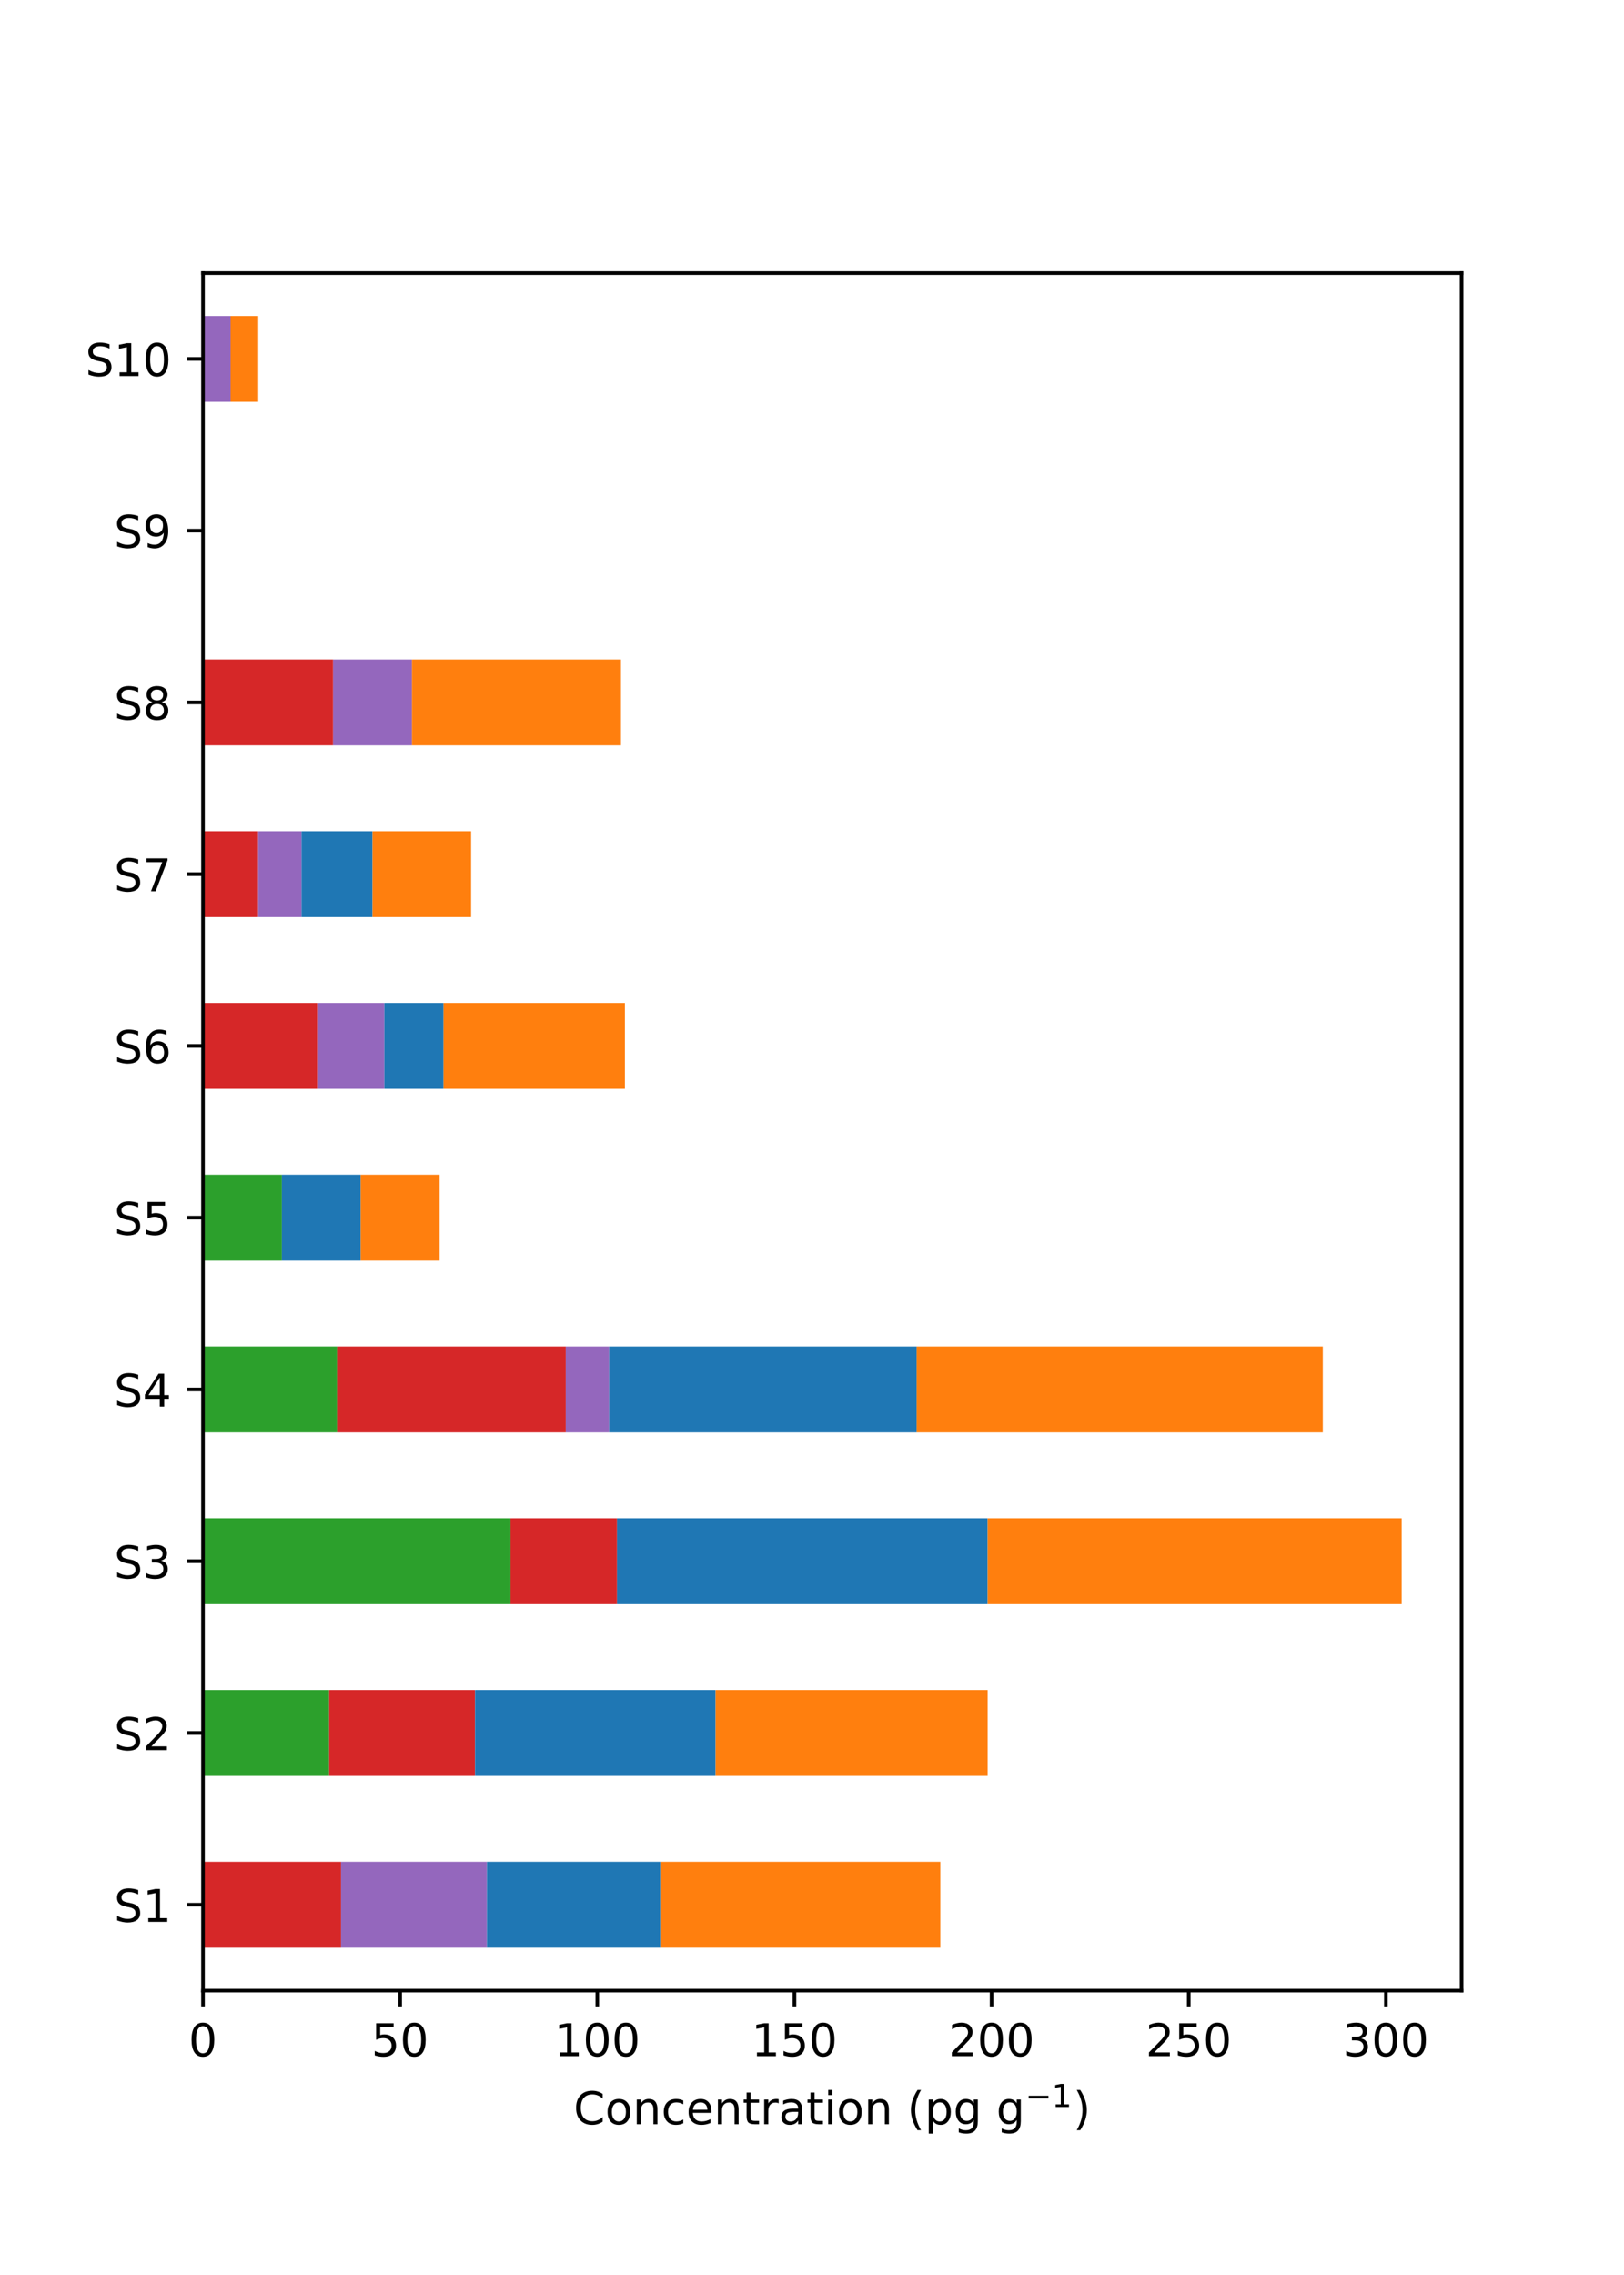 <?xml version="1.0" encoding="utf-8" standalone="no"?>
<!DOCTYPE svg PUBLIC "-//W3C//DTD SVG 1.1//EN"
  "http://www.w3.org/Graphics/SVG/1.1/DTD/svg11.dtd">
<!-- Created with matplotlib (http://matplotlib.org/) -->
<svg height="504pt" version="1.1" viewBox="0 0 360 504" width="360pt" xmlns="http://www.w3.org/2000/svg" xmlns:xlink="http://www.w3.org/1999/xlink">
 <defs>
  <style type="text/css">
*{stroke-linecap:butt;stroke-linejoin:round;}
  </style>
 </defs>
 <g id="figure_1">
  <g id="patch_1">
   <path d="M 0 504 
L 360 504 
L 360 0 
L 0 0 
z
" style="fill:none;"/>
  </g>
  <g id="axes_1">
   <g id="patch_2">
    <path d="M 45 441 
L 324 441 
L 324 60.48 
L 45 60.48 
z
" style="fill:none;"/>
   </g>
   <g id="patch_3">
    <path clip-path="url(#p40e74e3365)" d="M 45 431.487 
L 45 431.487 
L 45 412.461 
L 45 412.461 
z
" style="fill:#2ca02c;"/>
   </g>
   <g id="patch_4">
    <path clip-path="url(#p40e74e3365)" d="M 45 393.435 
L 72.97 393.435 
L 72.97 374.409 
L 45 374.409 
z
" style="fill:#2ca02c;"/>
   </g>
   <g id="patch_5">
    <path clip-path="url(#p40e74e3365)" d="M 45 355.383 
L 113.177 355.383 
L 113.177 336.357 
L 45 336.357 
z
" style="fill:#2ca02c;"/>
   </g>
   <g id="patch_6">
    <path clip-path="url(#p40e74e3365)" d="M 45 317.331 
L 74.718 317.331 
L 74.718 298.305 
L 45 298.305 
z
" style="fill:#2ca02c;"/>
   </g>
   <g id="patch_7">
    <path clip-path="url(#p40e74e3365)" d="M 45 279.279 
L 62.481 279.279 
L 62.481 260.253 
L 45 260.253 
z
" style="fill:#2ca02c;"/>
   </g>
   <g id="patch_8">
    <path clip-path="url(#p40e74e3365)" d="M 45 241.227 
L 45 241.227 
L 45 222.201 
L 45 222.201 
z
" style="fill:#2ca02c;"/>
   </g>
   <g id="patch_9">
    <path clip-path="url(#p40e74e3365)" d="M 45 203.175 
L 45 203.175 
L 45 184.149 
L 45 184.149 
z
" style="fill:#2ca02c;"/>
   </g>
   <g id="patch_10">
    <path clip-path="url(#p40e74e3365)" d="M 45 165.123 
L 45 165.123 
L 45 146.097 
L 45 146.097 
z
" style="fill:#2ca02c;"/>
   </g>
   <g id="patch_11">
    <path clip-path="url(#p40e74e3365)" d="M 45 127.071 
L 45 127.071 
L 45 108.045 
L 45 108.045 
z
" style="fill:#2ca02c;"/>
   </g>
   <g id="patch_12">
    <path clip-path="url(#p40e74e3365)" d="M 45 89.019 
L 45 89.019 
L 45 69.993 
L 45 69.993 
z
" style="fill:#2ca02c;"/>
   </g>
   <g id="patch_13">
    <path clip-path="url(#p40e74e3365)" d="M 45 431.487 
L 75.592 431.487 
L 75.592 412.461 
L 45 412.461 
z
" style="fill:#d62728;"/>
   </g>
   <g id="patch_14">
    <path clip-path="url(#p40e74e3365)" d="M 72.97 393.435 
L 105.31 393.435 
L 105.31 374.409 
L 72.97 374.409 
z
" style="fill:#d62728;"/>
   </g>
   <g id="patch_15">
    <path clip-path="url(#p40e74e3365)" d="M 113.177 355.383 
L 136.776 355.383 
L 136.776 336.357 
L 113.177 336.357 
z
" style="fill:#d62728;"/>
   </g>
   <g id="patch_16">
    <path clip-path="url(#p40e74e3365)" d="M 74.718 317.331 
L 125.414 317.331 
L 125.414 298.305 
L 74.718 298.305 
z
" style="fill:#d62728;"/>
   </g>
   <g id="patch_17">
    <path clip-path="url(#p40e74e3365)" d="M 45 279.279 
L 45 279.279 
L 45 260.253 
L 45 260.253 
z
" style="fill:#d62728;"/>
   </g>
   <g id="patch_18">
    <path clip-path="url(#p40e74e3365)" d="M 45 241.227 
L 70.348 241.227 
L 70.348 222.201 
L 45 222.201 
z
" style="fill:#d62728;"/>
   </g>
   <g id="patch_19">
    <path clip-path="url(#p40e74e3365)" d="M 45 203.175 
L 57.237 203.175 
L 57.237 184.149 
L 45 184.149 
z
" style="fill:#d62728;"/>
   </g>
   <g id="patch_20">
    <path clip-path="url(#p40e74e3365)" d="M 45 165.123 
L 73.844 165.123 
L 73.844 146.097 
L 45 146.097 
z
" style="fill:#d62728;"/>
   </g>
   <g id="patch_21">
    <path clip-path="url(#p40e74e3365)" d="M 45 127.071 
L 45 127.071 
L 45 108.045 
L 45 108.045 
z
" style="fill:#d62728;"/>
   </g>
   <g id="patch_22">
    <path clip-path="url(#p40e74e3365)" d="M 45 89.019 
L 45 89.019 
L 45 69.993 
L 45 69.993 
z
" style="fill:#d62728;"/>
   </g>
   <g id="patch_23">
    <path clip-path="url(#p40e74e3365)" d="M 75.592 431.487 
L 107.932 431.487 
L 107.932 412.461 
L 75.592 412.461 
z
" style="fill:#9467bd;"/>
   </g>
   <g id="patch_24">
    <path clip-path="url(#p40e74e3365)" d="M 45 393.435 
L 45 393.435 
L 45 374.409 
L 45 374.409 
z
" style="fill:#9467bd;"/>
   </g>
   <g id="patch_25">
    <path clip-path="url(#p40e74e3365)" d="M 45 355.383 
L 45 355.383 
L 45 336.357 
L 45 336.357 
z
" style="fill:#9467bd;"/>
   </g>
   <g id="patch_26">
    <path clip-path="url(#p40e74e3365)" d="M 125.414 317.331 
L 135.028 317.331 
L 135.028 298.305 
L 125.414 298.305 
z
" style="fill:#9467bd;"/>
   </g>
   <g id="patch_27">
    <path clip-path="url(#p40e74e3365)" d="M 45 279.279 
L 45 279.279 
L 45 260.253 
L 45 260.253 
z
" style="fill:#9467bd;"/>
   </g>
   <g id="patch_28">
    <path clip-path="url(#p40e74e3365)" d="M 70.348 241.227 
L 85.207 241.227 
L 85.207 222.201 
L 70.348 222.201 
z
" style="fill:#9467bd;"/>
   </g>
   <g id="patch_29">
    <path clip-path="url(#p40e74e3365)" d="M 57.237 203.175 
L 66.852 203.175 
L 66.852 184.149 
L 57.237 184.149 
z
" style="fill:#9467bd;"/>
   </g>
   <g id="patch_30">
    <path clip-path="url(#p40e74e3365)" d="M 73.844 165.123 
L 91.325 165.123 
L 91.325 146.097 
L 73.844 146.097 
z
" style="fill:#9467bd;"/>
   </g>
   <g id="patch_31">
    <path clip-path="url(#p40e74e3365)" d="M 45 127.071 
L 45 127.071 
L 45 108.045 
L 45 108.045 
z
" style="fill:#9467bd;"/>
   </g>
   <g id="patch_32">
    <path clip-path="url(#p40e74e3365)" d="M 45 89.019 
L 51.118 89.019 
L 51.118 69.993 
L 45 69.993 
z
" style="fill:#9467bd;"/>
   </g>
   <g id="patch_33">
    <path clip-path="url(#p40e74e3365)" d="M 107.932 431.487 
L 146.391 431.487 
L 146.391 412.461 
L 107.932 412.461 
z
" style="fill:#1f77b4;"/>
   </g>
   <g id="patch_34">
    <path clip-path="url(#p40e74e3365)" d="M 105.31 393.435 
L 158.628 393.435 
L 158.628 374.409 
L 105.31 374.409 
z
" style="fill:#1f77b4;"/>
   </g>
   <g id="patch_35">
    <path clip-path="url(#p40e74e3365)" d="M 136.776 355.383 
L 218.938 355.383 
L 218.938 336.357 
L 136.776 336.357 
z
" style="fill:#1f77b4;"/>
   </g>
   <g id="patch_36">
    <path clip-path="url(#p40e74e3365)" d="M 135.028 317.331 
L 203.205 317.331 
L 203.205 298.305 
L 135.028 298.305 
z
" style="fill:#1f77b4;"/>
   </g>
   <g id="patch_37">
    <path clip-path="url(#p40e74e3365)" d="M 62.481 279.279 
L 79.962 279.279 
L 79.962 260.253 
L 62.481 260.253 
z
" style="fill:#1f77b4;"/>
   </g>
   <g id="patch_38">
    <path clip-path="url(#p40e74e3365)" d="M 85.207 241.227 
L 98.318 241.227 
L 98.318 222.201 
L 85.207 222.201 
z
" style="fill:#1f77b4;"/>
   </g>
   <g id="patch_39">
    <path clip-path="url(#p40e74e3365)" d="M 66.852 203.175 
L 82.585 203.175 
L 82.585 184.149 
L 66.852 184.149 
z
" style="fill:#1f77b4;"/>
   </g>
   <g id="patch_40">
    <path clip-path="url(#p40e74e3365)" d="M 45 165.123 
L 45 165.123 
L 45 146.097 
L 45 146.097 
z
" style="fill:#1f77b4;"/>
   </g>
   <g id="patch_41">
    <path clip-path="url(#p40e74e3365)" d="M 45 127.071 
L 45 127.071 
L 45 108.045 
L 45 108.045 
z
" style="fill:#1f77b4;"/>
   </g>
   <g id="patch_42">
    <path clip-path="url(#p40e74e3365)" d="M 45 89.019 
L 45 89.019 
L 45 69.993 
L 45 69.993 
z
" style="fill:#1f77b4;"/>
   </g>
   <g id="patch_43">
    <path clip-path="url(#p40e74e3365)" d="M 146.391 431.487 
L 208.449 431.487 
L 208.449 412.461 
L 146.391 412.461 
z
" style="fill:#ff7f0e;"/>
   </g>
   <g id="patch_44">
    <path clip-path="url(#p40e74e3365)" d="M 158.628 393.435 
L 218.938 393.435 
L 218.938 374.409 
L 158.628 374.409 
z
" style="fill:#ff7f0e;"/>
   </g>
   <g id="patch_45">
    <path clip-path="url(#p40e74e3365)" d="M 218.938 355.383 
L 310.714 355.383 
L 310.714 336.357 
L 218.938 336.357 
z
" style="fill:#ff7f0e;"/>
   </g>
   <g id="patch_46">
    <path clip-path="url(#p40e74e3365)" d="M 203.205 317.331 
L 293.233 317.331 
L 293.233 298.305 
L 203.205 298.305 
z
" style="fill:#ff7f0e;"/>
   </g>
   <g id="patch_47">
    <path clip-path="url(#p40e74e3365)" d="M 79.962 279.279 
L 97.444 279.279 
L 97.444 260.253 
L 79.962 260.253 
z
" style="fill:#ff7f0e;"/>
   </g>
   <g id="patch_48">
    <path clip-path="url(#p40e74e3365)" d="M 98.318 241.227 
L 138.524 241.227 
L 138.524 222.201 
L 98.318 222.201 
z
" style="fill:#ff7f0e;"/>
   </g>
   <g id="patch_49">
    <path clip-path="url(#p40e74e3365)" d="M 82.585 203.175 
L 104.436 203.175 
L 104.436 184.149 
L 82.585 184.149 
z
" style="fill:#ff7f0e;"/>
   </g>
   <g id="patch_50">
    <path clip-path="url(#p40e74e3365)" d="M 91.325 165.123 
L 137.65 165.123 
L 137.65 146.097 
L 91.325 146.097 
z
" style="fill:#ff7f0e;"/>
   </g>
   <g id="patch_51">
    <path clip-path="url(#p40e74e3365)" d="M 45 127.071 
L 45 127.071 
L 45 108.045 
L 45 108.045 
z
" style="fill:#ff7f0e;"/>
   </g>
   <g id="patch_52">
    <path clip-path="url(#p40e74e3365)" d="M 51.118 89.019 
L 57.237 89.019 
L 57.237 69.993 
L 51.118 69.993 
z
" style="fill:#ff7f0e;"/>
   </g>
   <g id="matplotlib.axis_1">
    <g id="xtick_1">
     <g id="line2d_1">
      <defs>
       <path d="M 0 0 
L 0 3.5 
" id="ma650e11a8d" style="stroke:#000000;stroke-width:0.8;"/>
      </defs>
      <g>
       <use style="stroke:#000000;stroke-width:0.8;" x="45" xlink:href="#ma650e11a8d" y="441"/>
      </g>
     </g>
     <g id="text_1">
      <!-- $\mathdefault{0}$ -->
      <defs>
       <path d="M 31.781 66.406 
Q 24.172 66.406 20.328 58.906 
Q 16.5 51.422 16.5 36.375 
Q 16.5 21.391 20.328 13.891 
Q 24.172 6.391 31.781 6.391 
Q 39.453 6.391 43.281 13.891 
Q 47.125 21.391 47.125 36.375 
Q 47.125 51.422 43.281 58.906 
Q 39.453 66.406 31.781 66.406 
z
M 31.781 74.219 
Q 44.047 74.219 50.516 64.516 
Q 56.984 54.828 56.984 36.375 
Q 56.984 17.969 50.516 8.266 
Q 44.047 -1.422 31.781 -1.422 
Q 19.531 -1.422 13.062 8.266 
Q 6.594 17.969 6.594 36.375 
Q 6.594 54.828 13.062 64.516 
Q 19.531 74.219 31.781 74.219 
z
" id="DejaVuSans-30"/>
      </defs>
      <g transform="translate(41.8 455.598)scale(0.1 -0.1)">
       <use transform="translate(0 0.781)" xlink:href="#DejaVuSans-30"/>
      </g>
     </g>
    </g>
    <g id="xtick_2">
     <g id="line2d_2">
      <g>
       <use style="stroke:#000000;stroke-width:0.8;" x="88.703" xlink:href="#ma650e11a8d" y="441"/>
      </g>
     </g>
     <g id="text_2">
      <!-- $\mathdefault{50}$ -->
      <defs>
       <path d="M 10.797 72.906 
L 49.516 72.906 
L 49.516 64.594 
L 19.828 64.594 
L 19.828 46.734 
Q 21.969 47.469 24.109 47.828 
Q 26.266 48.188 28.422 48.188 
Q 40.625 48.188 47.75 41.5 
Q 54.891 34.812 54.891 23.391 
Q 54.891 11.625 47.562 5.094 
Q 40.234 -1.422 26.906 -1.422 
Q 22.312 -1.422 17.547 -0.641 
Q 12.797 0.141 7.719 1.703 
L 7.719 11.625 
Q 12.109 9.234 16.797 8.062 
Q 21.484 6.891 26.703 6.891 
Q 35.156 6.891 40.078 11.328 
Q 45.016 15.766 45.016 23.391 
Q 45.016 31 40.078 35.438 
Q 35.156 39.891 26.703 39.891 
Q 22.75 39.891 18.812 39.016 
Q 14.891 38.141 10.797 36.281 
z
" id="DejaVuSans-35"/>
      </defs>
      <g transform="translate(82.303 455.598)scale(0.1 -0.1)">
       <use transform="translate(0 0.781)" xlink:href="#DejaVuSans-35"/>
       <use transform="translate(63.623 0.781)" xlink:href="#DejaVuSans-30"/>
      </g>
     </g>
    </g>
    <g id="xtick_3">
     <g id="line2d_3">
      <g>
       <use style="stroke:#000000;stroke-width:0.8;" x="132.406" xlink:href="#ma650e11a8d" y="441"/>
      </g>
     </g>
     <g id="text_3">
      <!-- $\mathdefault{100}$ -->
      <defs>
       <path d="M 12.406 8.297 
L 28.516 8.297 
L 28.516 63.922 
L 10.984 60.406 
L 10.984 69.391 
L 28.422 72.906 
L 38.281 72.906 
L 38.281 8.297 
L 54.391 8.297 
L 54.391 0 
L 12.406 0 
z
" id="DejaVuSans-31"/>
      </defs>
      <g transform="translate(122.856 455.598)scale(0.1 -0.1)">
       <use transform="translate(0 0.781)" xlink:href="#DejaVuSans-31"/>
       <use transform="translate(63.623 0.781)" xlink:href="#DejaVuSans-30"/>
       <use transform="translate(127.246 0.781)" xlink:href="#DejaVuSans-30"/>
      </g>
     </g>
    </g>
    <g id="xtick_4">
     <g id="line2d_4">
      <g>
       <use style="stroke:#000000;stroke-width:0.8;" x="176.109" xlink:href="#ma650e11a8d" y="441"/>
      </g>
     </g>
     <g id="text_4">
      <!-- $\mathdefault{150}$ -->
      <g transform="translate(166.559 455.598)scale(0.1 -0.1)">
       <use transform="translate(0 0.781)" xlink:href="#DejaVuSans-31"/>
       <use transform="translate(63.623 0.781)" xlink:href="#DejaVuSans-35"/>
       <use transform="translate(127.246 0.781)" xlink:href="#DejaVuSans-30"/>
      </g>
     </g>
    </g>
    <g id="xtick_5">
     <g id="line2d_5">
      <g>
       <use style="stroke:#000000;stroke-width:0.8;" x="219.812" xlink:href="#ma650e11a8d" y="441"/>
      </g>
     </g>
     <g id="text_5">
      <!-- $\mathdefault{200}$ -->
      <defs>
       <path d="M 19.188 8.297 
L 53.609 8.297 
L 53.609 0 
L 7.328 0 
L 7.328 8.297 
Q 12.938 14.109 22.625 23.891 
Q 32.328 33.688 34.812 36.531 
Q 39.547 41.844 41.422 45.531 
Q 43.312 49.219 43.312 52.781 
Q 43.312 58.594 39.234 62.25 
Q 35.156 65.922 28.609 65.922 
Q 23.969 65.922 18.812 64.312 
Q 13.672 62.703 7.812 59.422 
L 7.812 69.391 
Q 13.766 71.781 18.938 73 
Q 24.125 74.219 28.422 74.219 
Q 39.75 74.219 46.484 68.547 
Q 53.219 62.891 53.219 53.422 
Q 53.219 48.922 51.531 44.891 
Q 49.859 40.875 45.406 35.406 
Q 44.188 33.984 37.641 27.219 
Q 31.109 20.453 19.188 8.297 
z
" id="DejaVuSans-32"/>
      </defs>
      <g transform="translate(210.262 455.598)scale(0.1 -0.1)">
       <use transform="translate(0 0.781)" xlink:href="#DejaVuSans-32"/>
       <use transform="translate(63.623 0.781)" xlink:href="#DejaVuSans-30"/>
       <use transform="translate(127.246 0.781)" xlink:href="#DejaVuSans-30"/>
      </g>
     </g>
    </g>
    <g id="xtick_6">
     <g id="line2d_6">
      <g>
       <use style="stroke:#000000;stroke-width:0.8;" x="263.515" xlink:href="#ma650e11a8d" y="441"/>
      </g>
     </g>
     <g id="text_6">
      <!-- $\mathdefault{250}$ -->
      <g transform="translate(253.965 455.598)scale(0.1 -0.1)">
       <use transform="translate(0 0.781)" xlink:href="#DejaVuSans-32"/>
       <use transform="translate(63.623 0.781)" xlink:href="#DejaVuSans-35"/>
       <use transform="translate(127.246 0.781)" xlink:href="#DejaVuSans-30"/>
      </g>
     </g>
    </g>
    <g id="xtick_7">
     <g id="line2d_7">
      <g>
       <use style="stroke:#000000;stroke-width:0.8;" x="307.218" xlink:href="#ma650e11a8d" y="441"/>
      </g>
     </g>
     <g id="text_7">
      <!-- $\mathdefault{300}$ -->
      <defs>
       <path d="M 40.578 39.312 
Q 47.656 37.797 51.625 33 
Q 55.609 28.219 55.609 21.188 
Q 55.609 10.406 48.188 4.484 
Q 40.766 -1.422 27.094 -1.422 
Q 22.516 -1.422 17.656 -0.516 
Q 12.797 0.391 7.625 2.203 
L 7.625 11.719 
Q 11.719 9.328 16.594 8.109 
Q 21.484 6.891 26.812 6.891 
Q 36.078 6.891 40.938 10.547 
Q 45.797 14.203 45.797 21.188 
Q 45.797 27.641 41.281 31.266 
Q 36.766 34.906 28.719 34.906 
L 20.219 34.906 
L 20.219 43.016 
L 29.109 43.016 
Q 36.375 43.016 40.234 45.922 
Q 44.094 48.828 44.094 54.297 
Q 44.094 59.906 40.109 62.906 
Q 36.141 65.922 28.719 65.922 
Q 24.656 65.922 20.016 65.031 
Q 15.375 64.156 9.812 62.312 
L 9.812 71.094 
Q 15.438 72.656 20.344 73.438 
Q 25.25 74.219 29.594 74.219 
Q 40.828 74.219 47.359 69.109 
Q 53.906 64.016 53.906 55.328 
Q 53.906 49.266 50.438 45.094 
Q 46.969 40.922 40.578 39.312 
z
" id="DejaVuSans-33"/>
      </defs>
      <g transform="translate(297.668 455.598)scale(0.1 -0.1)">
       <use transform="translate(0 0.781)" xlink:href="#DejaVuSans-33"/>
       <use transform="translate(63.623 0.781)" xlink:href="#DejaVuSans-30"/>
       <use transform="translate(127.246 0.781)" xlink:href="#DejaVuSans-30"/>
      </g>
     </g>
    </g>
    <g id="text_8">
     <!-- Concentration (pg g$^{-1}$) -->
     <defs>
      <path d="M 64.406 67.281 
L 64.406 56.891 
Q 59.422 61.531 53.781 63.812 
Q 48.141 66.109 41.797 66.109 
Q 29.297 66.109 22.656 58.469 
Q 16.016 50.828 16.016 36.375 
Q 16.016 21.969 22.656 14.328 
Q 29.297 6.688 41.797 6.688 
Q 48.141 6.688 53.781 8.984 
Q 59.422 11.281 64.406 15.922 
L 64.406 5.609 
Q 59.234 2.094 53.438 0.328 
Q 47.656 -1.422 41.219 -1.422 
Q 24.656 -1.422 15.125 8.703 
Q 5.609 18.844 5.609 36.375 
Q 5.609 53.953 15.125 64.078 
Q 24.656 74.219 41.219 74.219 
Q 47.75 74.219 53.531 72.484 
Q 59.328 70.75 64.406 67.281 
z
" id="DejaVuSans-43"/>
      <path d="M 30.609 48.391 
Q 23.391 48.391 19.188 42.75 
Q 14.984 37.109 14.984 27.297 
Q 14.984 17.484 19.156 11.844 
Q 23.344 6.203 30.609 6.203 
Q 37.797 6.203 41.984 11.859 
Q 46.188 17.531 46.188 27.297 
Q 46.188 37.016 41.984 42.703 
Q 37.797 48.391 30.609 48.391 
z
M 30.609 56 
Q 42.328 56 49.016 48.375 
Q 55.719 40.766 55.719 27.297 
Q 55.719 13.875 49.016 6.219 
Q 42.328 -1.422 30.609 -1.422 
Q 18.844 -1.422 12.172 6.219 
Q 5.516 13.875 5.516 27.297 
Q 5.516 40.766 12.172 48.375 
Q 18.844 56 30.609 56 
z
" id="DejaVuSans-6f"/>
      <path d="M 54.891 33.016 
L 54.891 0 
L 45.906 0 
L 45.906 32.719 
Q 45.906 40.484 42.875 44.328 
Q 39.844 48.188 33.797 48.188 
Q 26.516 48.188 22.312 43.547 
Q 18.109 38.922 18.109 30.906 
L 18.109 0 
L 9.078 0 
L 9.078 54.688 
L 18.109 54.688 
L 18.109 46.188 
Q 21.344 51.125 25.703 53.562 
Q 30.078 56 35.797 56 
Q 45.219 56 50.047 50.172 
Q 54.891 44.344 54.891 33.016 
z
" id="DejaVuSans-6e"/>
      <path d="M 48.781 52.594 
L 48.781 44.188 
Q 44.969 46.297 41.141 47.344 
Q 37.312 48.391 33.406 48.391 
Q 24.656 48.391 19.812 42.844 
Q 14.984 37.312 14.984 27.297 
Q 14.984 17.281 19.812 11.734 
Q 24.656 6.203 33.406 6.203 
Q 37.312 6.203 41.141 7.25 
Q 44.969 8.297 48.781 10.406 
L 48.781 2.094 
Q 45.016 0.344 40.984 -0.531 
Q 36.969 -1.422 32.422 -1.422 
Q 20.062 -1.422 12.781 6.344 
Q 5.516 14.109 5.516 27.297 
Q 5.516 40.672 12.859 48.328 
Q 20.219 56 33.016 56 
Q 37.156 56 41.109 55.141 
Q 45.062 54.297 48.781 52.594 
z
" id="DejaVuSans-63"/>
      <path d="M 56.203 29.594 
L 56.203 25.203 
L 14.891 25.203 
Q 15.484 15.922 20.484 11.062 
Q 25.484 6.203 34.422 6.203 
Q 39.594 6.203 44.453 7.469 
Q 49.312 8.734 54.109 11.281 
L 54.109 2.781 
Q 49.266 0.734 44.188 -0.344 
Q 39.109 -1.422 33.891 -1.422 
Q 20.797 -1.422 13.156 6.188 
Q 5.516 13.812 5.516 26.812 
Q 5.516 40.234 12.766 48.109 
Q 20.016 56 32.328 56 
Q 43.359 56 49.781 48.891 
Q 56.203 41.797 56.203 29.594 
z
M 47.219 32.234 
Q 47.125 39.594 43.094 43.984 
Q 39.062 48.391 32.422 48.391 
Q 24.906 48.391 20.391 44.141 
Q 15.875 39.891 15.188 32.172 
z
" id="DejaVuSans-65"/>
      <path d="M 18.312 70.219 
L 18.312 54.688 
L 36.812 54.688 
L 36.812 47.703 
L 18.312 47.703 
L 18.312 18.016 
Q 18.312 11.328 20.141 9.422 
Q 21.969 7.516 27.594 7.516 
L 36.812 7.516 
L 36.812 0 
L 27.594 0 
Q 17.188 0 13.234 3.875 
Q 9.281 7.766 9.281 18.016 
L 9.281 47.703 
L 2.688 47.703 
L 2.688 54.688 
L 9.281 54.688 
L 9.281 70.219 
z
" id="DejaVuSans-74"/>
      <path d="M 41.109 46.297 
Q 39.594 47.172 37.812 47.578 
Q 36.031 48 33.891 48 
Q 26.266 48 22.188 43.047 
Q 18.109 38.094 18.109 28.812 
L 18.109 0 
L 9.078 0 
L 9.078 54.688 
L 18.109 54.688 
L 18.109 46.188 
Q 20.953 51.172 25.484 53.578 
Q 30.031 56 36.531 56 
Q 37.453 56 38.578 55.875 
Q 39.703 55.766 41.062 55.516 
z
" id="DejaVuSans-72"/>
      <path d="M 34.281 27.484 
Q 23.391 27.484 19.188 25 
Q 14.984 22.516 14.984 16.5 
Q 14.984 11.719 18.141 8.906 
Q 21.297 6.109 26.703 6.109 
Q 34.188 6.109 38.703 11.406 
Q 43.219 16.703 43.219 25.484 
L 43.219 27.484 
z
M 52.203 31.203 
L 52.203 0 
L 43.219 0 
L 43.219 8.297 
Q 40.141 3.328 35.547 0.953 
Q 30.953 -1.422 24.312 -1.422 
Q 15.922 -1.422 10.953 3.297 
Q 6 8.016 6 15.922 
Q 6 25.141 12.172 29.828 
Q 18.359 34.516 30.609 34.516 
L 43.219 34.516 
L 43.219 35.406 
Q 43.219 41.609 39.141 45 
Q 35.062 48.391 27.688 48.391 
Q 23 48.391 18.547 47.266 
Q 14.109 46.141 10.016 43.891 
L 10.016 52.203 
Q 14.938 54.109 19.578 55.047 
Q 24.219 56 28.609 56 
Q 40.484 56 46.344 49.844 
Q 52.203 43.703 52.203 31.203 
z
" id="DejaVuSans-61"/>
      <path d="M 9.422 54.688 
L 18.406 54.688 
L 18.406 0 
L 9.422 0 
z
M 9.422 75.984 
L 18.406 75.984 
L 18.406 64.594 
L 9.422 64.594 
z
" id="DejaVuSans-69"/>
      <path id="DejaVuSans-20"/>
      <path d="M 31 75.875 
Q 24.469 64.656 21.281 53.656 
Q 18.109 42.672 18.109 31.391 
Q 18.109 20.125 21.312 9.062 
Q 24.516 -2 31 -13.188 
L 23.188 -13.188 
Q 15.875 -1.703 12.234 9.375 
Q 8.594 20.453 8.594 31.391 
Q 8.594 42.281 12.203 53.312 
Q 15.828 64.359 23.188 75.875 
z
" id="DejaVuSans-28"/>
      <path d="M 18.109 8.203 
L 18.109 -20.797 
L 9.078 -20.797 
L 9.078 54.688 
L 18.109 54.688 
L 18.109 46.391 
Q 20.953 51.266 25.266 53.625 
Q 29.594 56 35.594 56 
Q 45.562 56 51.781 48.094 
Q 58.016 40.188 58.016 27.297 
Q 58.016 14.406 51.781 6.484 
Q 45.562 -1.422 35.594 -1.422 
Q 29.594 -1.422 25.266 0.953 
Q 20.953 3.328 18.109 8.203 
z
M 48.688 27.297 
Q 48.688 37.203 44.609 42.844 
Q 40.531 48.484 33.406 48.484 
Q 26.266 48.484 22.188 42.844 
Q 18.109 37.203 18.109 27.297 
Q 18.109 17.391 22.188 11.75 
Q 26.266 6.109 33.406 6.109 
Q 40.531 6.109 44.609 11.75 
Q 48.688 17.391 48.688 27.297 
z
" id="DejaVuSans-70"/>
      <path d="M 45.406 27.984 
Q 45.406 37.75 41.375 43.109 
Q 37.359 48.484 30.078 48.484 
Q 22.859 48.484 18.828 43.109 
Q 14.797 37.75 14.797 27.984 
Q 14.797 18.266 18.828 12.891 
Q 22.859 7.516 30.078 7.516 
Q 37.359 7.516 41.375 12.891 
Q 45.406 18.266 45.406 27.984 
z
M 54.391 6.781 
Q 54.391 -7.172 48.188 -13.984 
Q 42 -20.797 29.203 -20.797 
Q 24.469 -20.797 20.266 -20.094 
Q 16.062 -19.391 12.109 -17.922 
L 12.109 -9.188 
Q 16.062 -11.328 19.922 -12.344 
Q 23.781 -13.375 27.781 -13.375 
Q 36.625 -13.375 41.016 -8.766 
Q 45.406 -4.156 45.406 5.172 
L 45.406 9.625 
Q 42.625 4.781 38.281 2.391 
Q 33.938 0 27.875 0 
Q 17.828 0 11.672 7.656 
Q 5.516 15.328 5.516 27.984 
Q 5.516 40.672 11.672 48.328 
Q 17.828 56 27.875 56 
Q 33.938 56 38.281 53.609 
Q 42.625 51.219 45.406 46.391 
L 45.406 54.688 
L 54.391 54.688 
z
" id="DejaVuSans-67"/>
      <path d="M 10.594 35.5 
L 73.188 35.5 
L 73.188 27.203 
L 10.594 27.203 
z
" id="DejaVuSans-2212"/>
      <path d="M 8.016 75.875 
L 15.828 75.875 
Q 23.141 64.359 26.781 53.312 
Q 30.422 42.281 30.422 31.391 
Q 30.422 20.453 26.781 9.375 
Q 23.141 -1.703 15.828 -13.188 
L 8.016 -13.188 
Q 14.5 -2 17.703 9.062 
Q 20.906 20.125 20.906 31.391 
Q 20.906 42.672 17.703 53.656 
Q 14.5 64.656 8.016 75.875 
z
" id="DejaVuSans-29"/>
     </defs>
     <g transform="translate(127.15 470.678)scale(0.1 -0.1)">
      <use transform="translate(0 0.684)" xlink:href="#DejaVuSans-43"/>
      <use transform="translate(69.824 0.684)" xlink:href="#DejaVuSans-6f"/>
      <use transform="translate(131.006 0.684)" xlink:href="#DejaVuSans-6e"/>
      <use transform="translate(194.385 0.684)" xlink:href="#DejaVuSans-63"/>
      <use transform="translate(249.365 0.684)" xlink:href="#DejaVuSans-65"/>
      <use transform="translate(310.889 0.684)" xlink:href="#DejaVuSans-6e"/>
      <use transform="translate(374.268 0.684)" xlink:href="#DejaVuSans-74"/>
      <use transform="translate(413.477 0.684)" xlink:href="#DejaVuSans-72"/>
      <use transform="translate(454.59 0.684)" xlink:href="#DejaVuSans-61"/>
      <use transform="translate(515.869 0.684)" xlink:href="#DejaVuSans-74"/>
      <use transform="translate(555.078 0.684)" xlink:href="#DejaVuSans-69"/>
      <use transform="translate(582.861 0.684)" xlink:href="#DejaVuSans-6f"/>
      <use transform="translate(644.043 0.684)" xlink:href="#DejaVuSans-6e"/>
      <use transform="translate(707.422 0.684)" xlink:href="#DejaVuSans-20"/>
      <use transform="translate(739.209 0.684)" xlink:href="#DejaVuSans-28"/>
      <use transform="translate(778.223 0.684)" xlink:href="#DejaVuSans-70"/>
      <use transform="translate(841.699 0.684)" xlink:href="#DejaVuSans-67"/>
      <use transform="translate(905.176 0.684)" xlink:href="#DejaVuSans-20"/>
      <use transform="translate(936.963 0.684)" xlink:href="#DejaVuSans-67"/>
      <use transform="translate(1001.396 38.966)scale(0.7)" xlink:href="#DejaVuSans-2212"/>
      <use transform="translate(1060.049 38.966)scale(0.7)" xlink:href="#DejaVuSans-31"/>
      <use transform="translate(1107.319 0.684)" xlink:href="#DejaVuSans-29"/>
     </g>
    </g>
   </g>
   <g id="matplotlib.axis_2">
    <g id="ytick_1">
     <g id="line2d_8">
      <defs>
       <path d="M 0 0 
L -3.5 0 
" id="m9b835dc4ee" style="stroke:#000000;stroke-width:0.8;"/>
      </defs>
      <g>
       <use style="stroke:#000000;stroke-width:0.8;" x="45" xlink:href="#m9b835dc4ee" y="421.974"/>
      </g>
     </g>
     <g id="text_9">
      <!-- S1 -->
      <defs>
       <path d="M 53.516 70.516 
L 53.516 60.891 
Q 47.906 63.578 42.922 64.891 
Q 37.938 66.219 33.297 66.219 
Q 25.25 66.219 20.875 63.094 
Q 16.5 59.969 16.5 54.203 
Q 16.5 49.359 19.406 46.891 
Q 22.312 44.438 30.422 42.922 
L 36.375 41.703 
Q 47.406 39.594 52.656 34.297 
Q 57.906 29 57.906 20.125 
Q 57.906 9.516 50.797 4.047 
Q 43.703 -1.422 29.984 -1.422 
Q 24.812 -1.422 18.969 -0.25 
Q 13.141 0.922 6.891 3.219 
L 6.891 13.375 
Q 12.891 10.016 18.656 8.297 
Q 24.422 6.594 29.984 6.594 
Q 38.422 6.594 43.016 9.906 
Q 47.609 13.234 47.609 19.391 
Q 47.609 24.75 44.312 27.781 
Q 41.016 30.812 33.5 32.328 
L 27.484 33.5 
Q 16.453 35.688 11.516 40.375 
Q 6.594 45.062 6.594 53.422 
Q 6.594 63.094 13.406 68.656 
Q 20.219 74.219 32.172 74.219 
Q 37.312 74.219 42.625 73.281 
Q 47.953 72.359 53.516 70.516 
z
" id="DejaVuSans-53"/>
      </defs>
      <g transform="translate(25.289 425.773)scale(0.1 -0.1)">
       <use xlink:href="#DejaVuSans-53"/>
       <use x="63.477" xlink:href="#DejaVuSans-31"/>
      </g>
     </g>
    </g>
    <g id="ytick_2">
     <g id="line2d_9">
      <g>
       <use style="stroke:#000000;stroke-width:0.8;" x="45" xlink:href="#m9b835dc4ee" y="383.922"/>
      </g>
     </g>
     <g id="text_10">
      <!-- S2 -->
      <g transform="translate(25.289 387.721)scale(0.1 -0.1)">
       <use xlink:href="#DejaVuSans-53"/>
       <use x="63.477" xlink:href="#DejaVuSans-32"/>
      </g>
     </g>
    </g>
    <g id="ytick_3">
     <g id="line2d_10">
      <g>
       <use style="stroke:#000000;stroke-width:0.8;" x="45" xlink:href="#m9b835dc4ee" y="345.87"/>
      </g>
     </g>
     <g id="text_11">
      <!-- S3 -->
      <g transform="translate(25.289 349.669)scale(0.1 -0.1)">
       <use xlink:href="#DejaVuSans-53"/>
       <use x="63.477" xlink:href="#DejaVuSans-33"/>
      </g>
     </g>
    </g>
    <g id="ytick_4">
     <g id="line2d_11">
      <g>
       <use style="stroke:#000000;stroke-width:0.8;" x="45" xlink:href="#m9b835dc4ee" y="307.818"/>
      </g>
     </g>
     <g id="text_12">
      <!-- S4 -->
      <defs>
       <path d="M 37.797 64.312 
L 12.891 25.391 
L 37.797 25.391 
z
M 35.203 72.906 
L 47.609 72.906 
L 47.609 25.391 
L 58.016 25.391 
L 58.016 17.188 
L 47.609 17.188 
L 47.609 0 
L 37.797 0 
L 37.797 17.188 
L 4.891 17.188 
L 4.891 26.703 
z
" id="DejaVuSans-34"/>
      </defs>
      <g transform="translate(25.289 311.617)scale(0.1 -0.1)">
       <use xlink:href="#DejaVuSans-53"/>
       <use x="63.477" xlink:href="#DejaVuSans-34"/>
      </g>
     </g>
    </g>
    <g id="ytick_5">
     <g id="line2d_12">
      <g>
       <use style="stroke:#000000;stroke-width:0.8;" x="45" xlink:href="#m9b835dc4ee" y="269.766"/>
      </g>
     </g>
     <g id="text_13">
      <!-- S5 -->
      <g transform="translate(25.289 273.565)scale(0.1 -0.1)">
       <use xlink:href="#DejaVuSans-53"/>
       <use x="63.477" xlink:href="#DejaVuSans-35"/>
      </g>
     </g>
    </g>
    <g id="ytick_6">
     <g id="line2d_13">
      <g>
       <use style="stroke:#000000;stroke-width:0.8;" x="45" xlink:href="#m9b835dc4ee" y="231.714"/>
      </g>
     </g>
     <g id="text_14">
      <!-- S6 -->
      <defs>
       <path d="M 33.016 40.375 
Q 26.375 40.375 22.484 35.828 
Q 18.609 31.297 18.609 23.391 
Q 18.609 15.531 22.484 10.953 
Q 26.375 6.391 33.016 6.391 
Q 39.656 6.391 43.531 10.953 
Q 47.406 15.531 47.406 23.391 
Q 47.406 31.297 43.531 35.828 
Q 39.656 40.375 33.016 40.375 
z
M 52.594 71.297 
L 52.594 62.312 
Q 48.875 64.062 45.094 64.984 
Q 41.312 65.922 37.594 65.922 
Q 27.828 65.922 22.672 59.328 
Q 17.531 52.734 16.797 39.406 
Q 19.672 43.656 24.016 45.922 
Q 28.375 48.188 33.594 48.188 
Q 44.578 48.188 50.953 41.516 
Q 57.328 34.859 57.328 23.391 
Q 57.328 12.156 50.688 5.359 
Q 44.047 -1.422 33.016 -1.422 
Q 20.359 -1.422 13.672 8.266 
Q 6.984 17.969 6.984 36.375 
Q 6.984 53.656 15.188 63.938 
Q 23.391 74.219 37.203 74.219 
Q 40.922 74.219 44.703 73.484 
Q 48.484 72.75 52.594 71.297 
z
" id="DejaVuSans-36"/>
      </defs>
      <g transform="translate(25.289 235.513)scale(0.1 -0.1)">
       <use xlink:href="#DejaVuSans-53"/>
       <use x="63.477" xlink:href="#DejaVuSans-36"/>
      </g>
     </g>
    </g>
    <g id="ytick_7">
     <g id="line2d_14">
      <g>
       <use style="stroke:#000000;stroke-width:0.8;" x="45" xlink:href="#m9b835dc4ee" y="193.662"/>
      </g>
     </g>
     <g id="text_15">
      <!-- S7 -->
      <defs>
       <path d="M 8.203 72.906 
L 55.078 72.906 
L 55.078 68.703 
L 28.609 0 
L 18.312 0 
L 43.219 64.594 
L 8.203 64.594 
z
" id="DejaVuSans-37"/>
      </defs>
      <g transform="translate(25.289 197.461)scale(0.1 -0.1)">
       <use xlink:href="#DejaVuSans-53"/>
       <use x="63.477" xlink:href="#DejaVuSans-37"/>
      </g>
     </g>
    </g>
    <g id="ytick_8">
     <g id="line2d_15">
      <g>
       <use style="stroke:#000000;stroke-width:0.8;" x="45" xlink:href="#m9b835dc4ee" y="155.61"/>
      </g>
     </g>
     <g id="text_16">
      <!-- S8 -->
      <defs>
       <path d="M 31.781 34.625 
Q 24.75 34.625 20.719 30.859 
Q 16.703 27.094 16.703 20.516 
Q 16.703 13.922 20.719 10.156 
Q 24.75 6.391 31.781 6.391 
Q 38.812 6.391 42.859 10.172 
Q 46.922 13.969 46.922 20.516 
Q 46.922 27.094 42.891 30.859 
Q 38.875 34.625 31.781 34.625 
z
M 21.922 38.812 
Q 15.578 40.375 12.031 44.719 
Q 8.5 49.078 8.5 55.328 
Q 8.5 64.062 14.719 69.141 
Q 20.953 74.219 31.781 74.219 
Q 42.672 74.219 48.875 69.141 
Q 55.078 64.062 55.078 55.328 
Q 55.078 49.078 51.531 44.719 
Q 48 40.375 41.703 38.812 
Q 48.828 37.156 52.797 32.312 
Q 56.781 27.484 56.781 20.516 
Q 56.781 9.906 50.312 4.234 
Q 43.844 -1.422 31.781 -1.422 
Q 19.734 -1.422 13.25 4.234 
Q 6.781 9.906 6.781 20.516 
Q 6.781 27.484 10.781 32.312 
Q 14.797 37.156 21.922 38.812 
z
M 18.312 54.391 
Q 18.312 48.734 21.844 45.562 
Q 25.391 42.391 31.781 42.391 
Q 38.141 42.391 41.719 45.562 
Q 45.312 48.734 45.312 54.391 
Q 45.312 60.062 41.719 63.234 
Q 38.141 66.406 31.781 66.406 
Q 25.391 66.406 21.844 63.234 
Q 18.312 60.062 18.312 54.391 
z
" id="DejaVuSans-38"/>
      </defs>
      <g transform="translate(25.289 159.409)scale(0.1 -0.1)">
       <use xlink:href="#DejaVuSans-53"/>
       <use x="63.477" xlink:href="#DejaVuSans-38"/>
      </g>
     </g>
    </g>
    <g id="ytick_9">
     <g id="line2d_16">
      <g>
       <use style="stroke:#000000;stroke-width:0.8;" x="45" xlink:href="#m9b835dc4ee" y="117.558"/>
      </g>
     </g>
     <g id="text_17">
      <!-- S9 -->
      <defs>
       <path d="M 10.984 1.516 
L 10.984 10.5 
Q 14.703 8.734 18.5 7.812 
Q 22.312 6.891 25.984 6.891 
Q 35.75 6.891 40.891 13.453 
Q 46.047 20.016 46.781 33.406 
Q 43.953 29.203 39.594 26.953 
Q 35.25 24.703 29.984 24.703 
Q 19.047 24.703 12.672 31.312 
Q 6.297 37.938 6.297 49.422 
Q 6.297 60.641 12.938 67.422 
Q 19.578 74.219 30.609 74.219 
Q 43.266 74.219 49.922 64.516 
Q 56.594 54.828 56.594 36.375 
Q 56.594 19.141 48.406 8.859 
Q 40.234 -1.422 26.422 -1.422 
Q 22.703 -1.422 18.891 -0.688 
Q 15.094 0.047 10.984 1.516 
z
M 30.609 32.422 
Q 37.25 32.422 41.125 36.953 
Q 45.016 41.5 45.016 49.422 
Q 45.016 57.281 41.125 61.844 
Q 37.25 66.406 30.609 66.406 
Q 23.969 66.406 20.094 61.844 
Q 16.219 57.281 16.219 49.422 
Q 16.219 41.5 20.094 36.953 
Q 23.969 32.422 30.609 32.422 
z
" id="DejaVuSans-39"/>
      </defs>
      <g transform="translate(25.289 121.357)scale(0.1 -0.1)">
       <use xlink:href="#DejaVuSans-53"/>
       <use x="63.477" xlink:href="#DejaVuSans-39"/>
      </g>
     </g>
    </g>
    <g id="ytick_10">
     <g id="line2d_17">
      <g>
       <use style="stroke:#000000;stroke-width:0.8;" x="45" xlink:href="#m9b835dc4ee" y="79.506"/>
      </g>
     </g>
     <g id="text_18">
      <!-- S10 -->
      <g transform="translate(18.927 83.305)scale(0.1 -0.1)">
       <use xlink:href="#DejaVuSans-53"/>
       <use x="63.477" xlink:href="#DejaVuSans-31"/>
       <use x="127.1" xlink:href="#DejaVuSans-30"/>
      </g>
     </g>
    </g>
   </g>
   <g id="patch_53">
    <path d="M 45 441 
L 45 60.48 
" style="fill:none;stroke:#000000;stroke-linecap:square;stroke-linejoin:miter;stroke-width:0.8;"/>
   </g>
   <g id="patch_54">
    <path d="M 324 441 
L 324 60.48 
" style="fill:none;stroke:#000000;stroke-linecap:square;stroke-linejoin:miter;stroke-width:0.8;"/>
   </g>
   <g id="patch_55">
    <path d="M 45 441 
L 324 441 
" style="fill:none;stroke:#000000;stroke-linecap:square;stroke-linejoin:miter;stroke-width:0.8;"/>
   </g>
   <g id="patch_56">
    <path d="M 45 60.48 
L 324 60.48 
" style="fill:none;stroke:#000000;stroke-linecap:square;stroke-linejoin:miter;stroke-width:0.8;"/>
   </g>
  </g>
 </g>
 <defs>
  <clipPath id="p40e74e3365">
   <rect height="380.52" width="279" x="45" y="60.48"/>
  </clipPath>
 </defs>
</svg>
